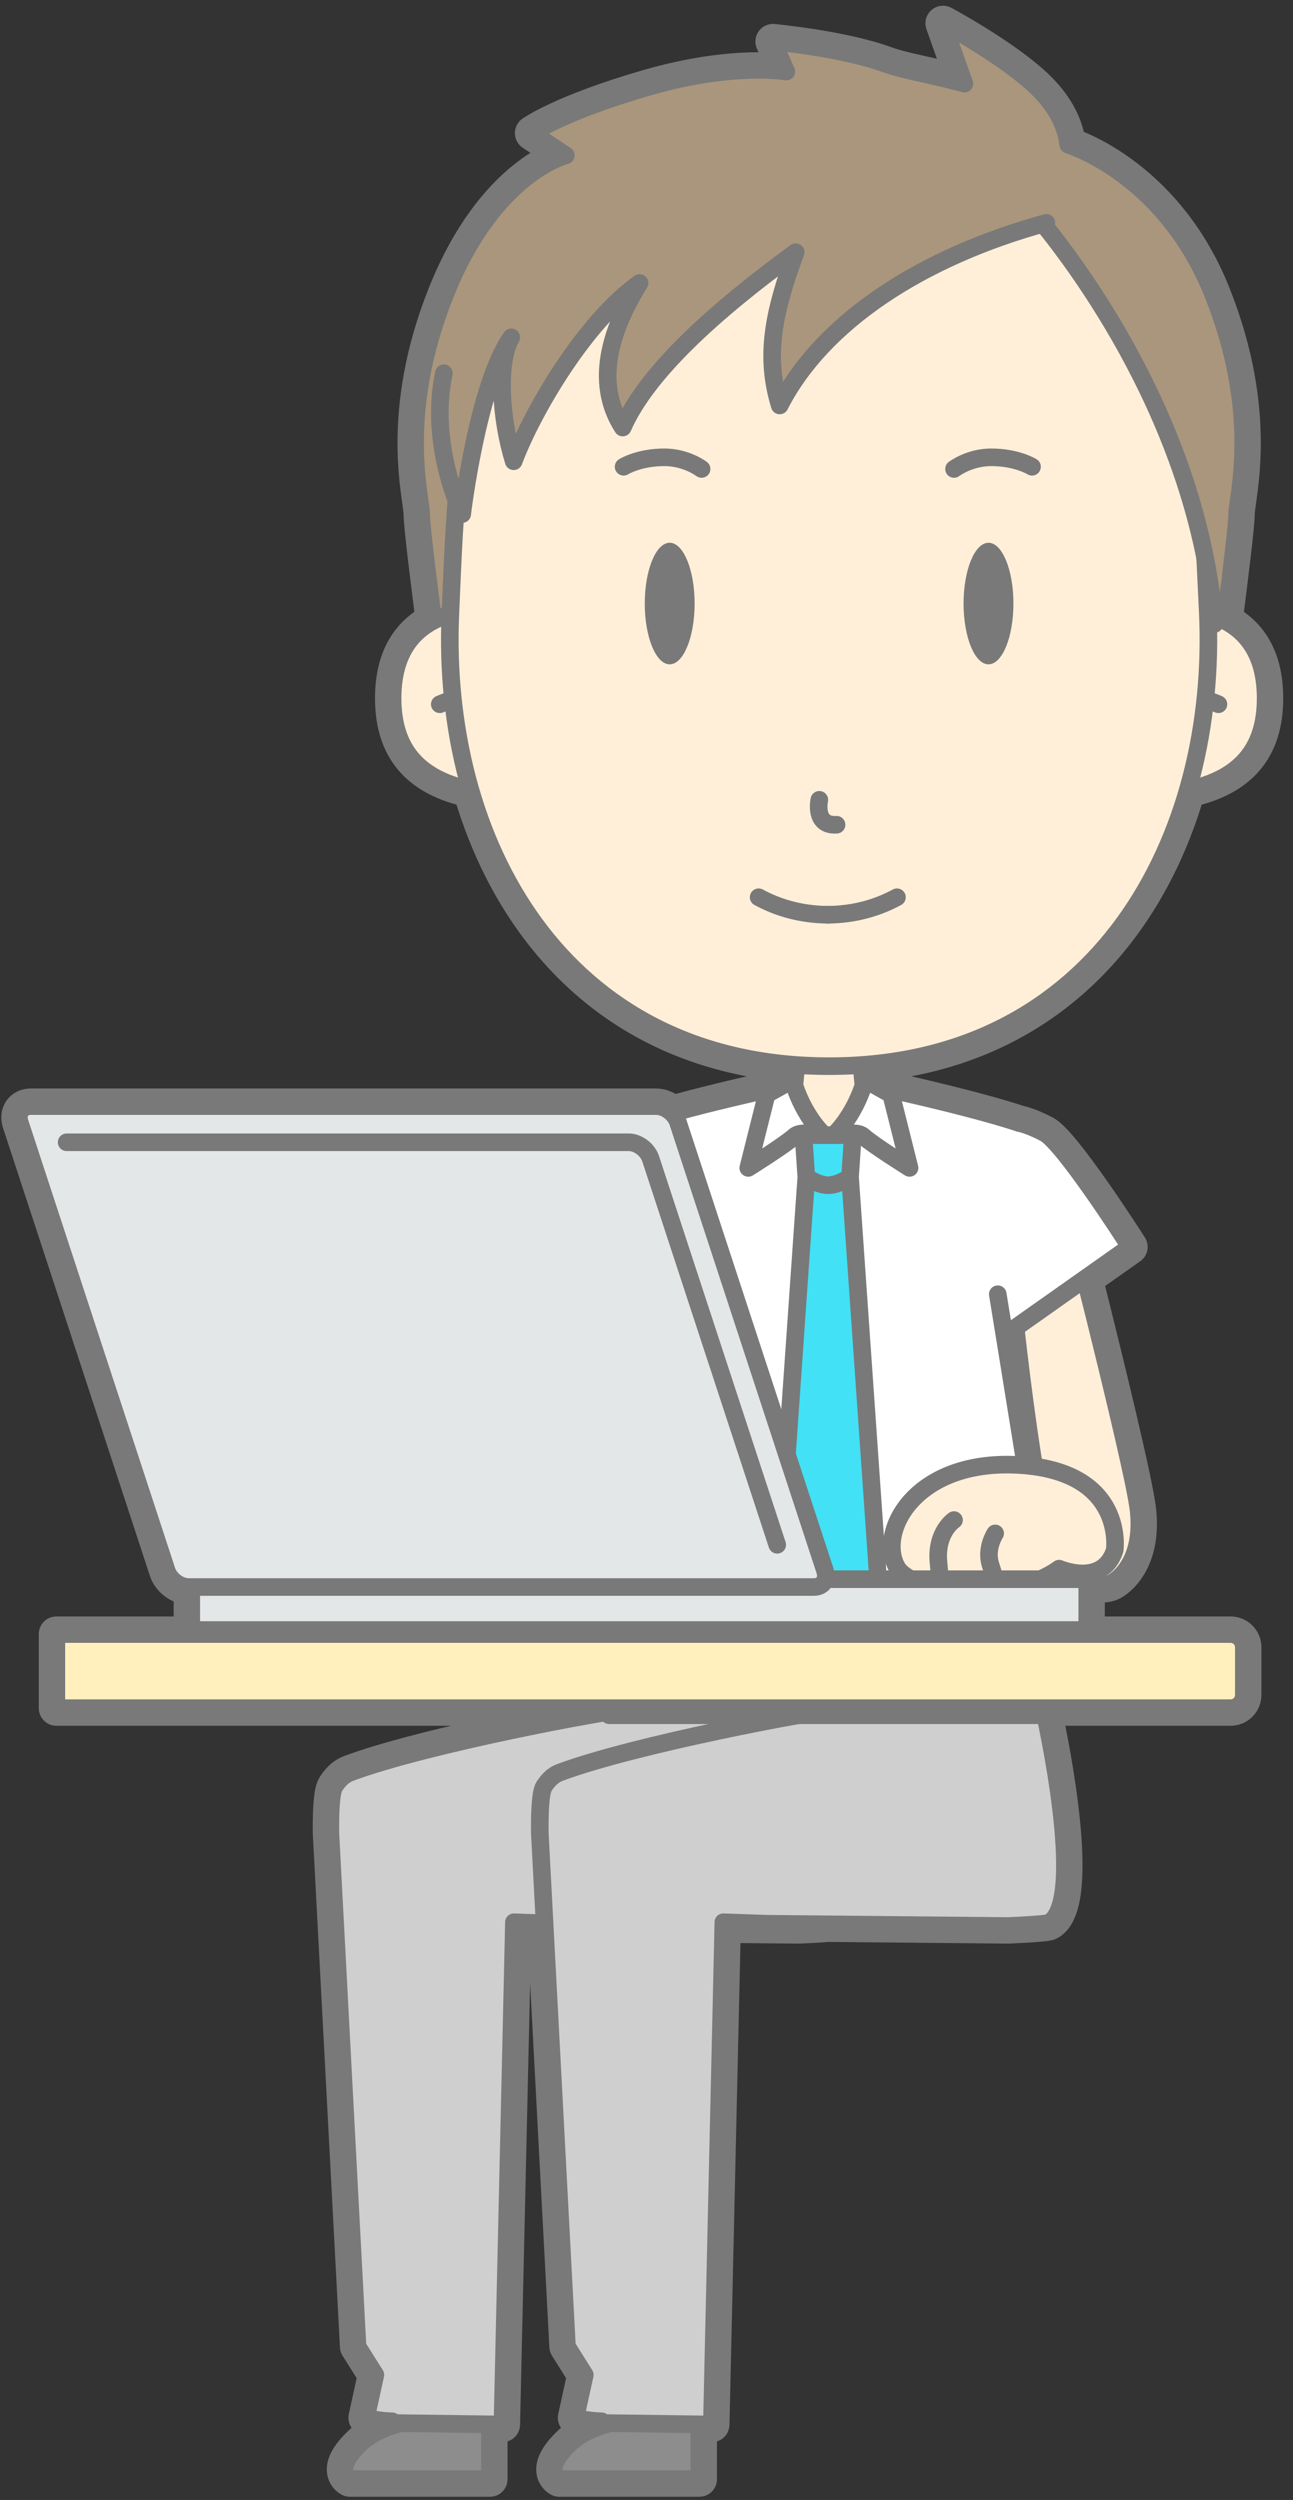 <?xml version="1.0" encoding="UTF-8" standalone="no"?>
<svg
   xmlns:dc="http://purl.org/dc/elements/1.1/"
   xmlns:cc="http://creativecommons.org/ns#"
   xmlns:rdf="http://www.w3.org/1999/02/22-rdf-syntax-ns#"
   xmlns:svg="http://www.w3.org/2000/svg"
   xmlns="http://www.w3.org/2000/svg"
   xmlns:sodipodi="http://sodipodi.sourceforge.net/DTD/sodipodi-0.dtd"
   xmlns:inkscape="http://www.inkscape.org/namespaces/inkscape"
   version="1.1"
   x="0"
   y="0"
   width="294"
   height="568"
   viewBox="0, 0, 294, 568"
   id="svg340"
   sodipodi:docname="worker.svg"
   inkscape:version="1.0.1 (3bc2e813f5, 2020-09-07)">
  <rect x="0" y="0" width="294" height="568" fill="#333333" stroke="none"/>
  <defs
     id="defs344" />
  <sodipodi:namedview
     pagecolor="#ffffff"
     bordercolor="#666666"
     borderopacity="1"
     objecttolerance="10"
     gridtolerance="10"
     guidetolerance="10"
     inkscape:pageopacity="0"
     inkscape:pageshadow="2"
     inkscape:window-width="1920"
     inkscape:window-height="1027"
     id="namedview342"
     showgrid="false"
     inkscape:zoom="1.2940141"
     inkscape:cx="129.99864"
     inkscape:cy="284"
     inkscape:window-x="-8"
     inkscape:window-y="-8"
     inkscape:window-maximized="1"
     inkscape:current-layer="g337"
     inkscape:document-rotation="0" />
  <g
     id="Layer_1">
    <g
       id="g337">
      <path
         d="M235.146,333.194 C234.513,333.107 233.857,333.033 233.179,332.972 C231.363,321.695 229.597,310.809 228.398,303.43 L230.925,301.647 C231.951,310.696 233.447,322.802 235.146,333.194 M279.82,371.266 L239.248,371.266 C239.201,370.965 239.154,370.662 239.107,370.349 L245.15,370.349 C246.291,370.349 247.214,369.426 247.214,368.285 L247.214,360.862 C247.214,359.72 246.291,358.796 245.15,358.796 L237.302,358.796 C237.287,358.689 237.269,358.586 237.253,358.479 C238.525,357.881 239.724,357.192 240.826,356.401 C240.826,356.401 241.882,356.859 243.398,357.18 C246.957,359.996 250.996,360.911 253.295,359.346 C256.246,357.339 259.865,352.516 258.9,343.263 C258.277,337.266 251.949,311.278 246.74,290.497 L256.945,283.301 C255.449,280.939 241.707,259.668 237.511,257.443 C237.293,257.324 237.05,257.202 236.789,257.078 C233.675,255.521 231.765,255.16 231.746,255.156 C220.812,251.543 201.388,247.326 201.388,247.326 L200.25,247.326 L196.683,245.34 C196.683,245.34 196.572,245.811 196.318,246.596 L195.88,241.965 C236.304,239.087 260.531,212.471 270.066,179.478 C281.953,176.921 287.775,170.232 287.775,158.635 C287.775,148.887 283.64,143.739 278.544,141.084 C279.753,131.715 281.302,119.241 281.302,116.801 C281.302,112.801 286.802,94.301 275.802,66.802 C265.498,41.042 245.398,33.709 242.896,32.884 C242.457,29.195 240.681,24.122 234.519,18.694 C226.834,11.923 214.425,5.302 214.425,5.302 L219.281,19.015 C212.355,17.064 205.814,16.119 201.259,14.469 C191.365,10.884 175.761,9.436 175.761,9.436 L178.791,16.262 C178.791,16.262 166.925,14.135 147.425,19.753 C127.915,25.374 121.079,30.242 121.079,30.242 L128.659,35.3 C128.659,35.3 112.261,39.302 101.261,66.802 C90.261,94.301 95.761,112.801 95.761,116.801 C95.761,119.24 97.308,131.708 98.517,141.074 C93.413,143.728 89.271,148.878 89.271,158.635 C89.271,170.231 95.091,176.92 106.974,179.477 C116.5,212.445 140.701,239.046 181.07,241.96 L180.63,246.594 C180.378,245.81 180.265,245.34 180.265,245.34 L176.701,247.326 L175.605,247.326 C175.603,247.33 175.601,247.333 175.599,247.337 C174.941,247.48 163.043,250.08 152.8,252.912 C151.806,251.944 150.48,251.308 149.209,251.308 L7.012,251.308 C4.944,251.308 3.818,252.983 4.498,255.051 L37.896,356.833 C38.574,358.9 40.799,360.575 42.865,360.575 L43.519,360.575 C43.505,360.67 43.489,360.763 43.489,360.862 L43.489,368.285 C43.489,369.426 44.413,370.349 45.554,370.349 L137.842,370.349 C137.794,370.662 137.747,370.965 137.702,371.266 L12.819,371.266 L12.819,388.101 L138.017,388.101 C138.202,388.423 138.384,388.709 138.548,388.928 C127.232,390.696 94.495,397.183 79.7,402.705 C77.774,403.424 76.753,404.891 76.128,405.802 C75.351,406.935 75.058,410.786 75.125,416.552 L81.292,533.121 L85.357,539.576 L83.224,549.322 C83.224,549.322 85.933,550.058 89.194,550.128 C89.229,550.385 89.246,550.522 89.246,550.522 L91.198,550.548 C87.677,551.463 84.408,552.875 82.104,555.04 C75.463,561.276 79.557,563.275 79.557,563.275 L111.405,563.275 L111.405,550.818 L114.248,550.856 L116.856,436.737 L123.823,436.98 L128.909,533.121 L132.974,539.576 L130.841,549.322 C130.841,549.322 133.55,550.058 136.812,550.128 C136.846,550.385 136.864,550.522 136.864,550.522 L138.815,550.548 C135.294,551.463 132.025,552.875 129.721,555.04 C123.08,561.276 127.174,563.275 127.174,563.275 L159.021,563.275 L159.021,550.818 L161.865,550.856 L164.457,437.435 L181.628,437.597 C181.628,437.597 185.545,437.438 188.306,437.211 L229.246,437.597 C229.246,437.597 237.947,437.245 238.556,436.837 C246.427,432.271 239.086,396.368 237.648,389.709 L238.441,389.709 L238.392,388.941 C238.558,388.719 238.744,388.428 238.933,388.101 L279.82,388.101 C281.476,388.101 282.82,386.758 282.82,385.101 L282.82,374.266 C282.82,372.609 281.476,371.266 279.82,371.266"
         fill="#797979"
         id="path179" />
      <path
         d="M235.146,333.194 C234.513,333.107 233.857,333.033 233.179,332.972 C231.363,321.695 229.597,310.809 228.398,303.43 L230.925,301.647 C231.951,310.696 233.447,322.802 235.146,333.194 z M279.82,371.266 L239.248,371.266 C239.201,370.965 239.154,370.662 239.107,370.349 L245.15,370.349 C246.291,370.349 247.214,369.426 247.214,368.285 L247.214,360.862 C247.214,359.72 246.291,358.796 245.15,358.796 L237.302,358.796 C237.287,358.689 237.269,358.586 237.253,358.479 C238.525,357.881 239.724,357.192 240.826,356.401 C240.826,356.401 241.882,356.859 243.398,357.18 C246.957,359.996 250.996,360.911 253.295,359.346 C256.246,357.339 259.865,352.516 258.9,343.263 C258.277,337.266 251.949,311.278 246.74,290.497 L256.945,283.301 C255.449,280.939 241.707,259.668 237.511,257.443 C237.293,257.324 237.05,257.202 236.789,257.078 C233.675,255.521 231.765,255.16 231.746,255.156 C220.812,251.543 201.388,247.326 201.388,247.326 L200.25,247.326 L196.683,245.34 C196.683,245.34 196.572,245.811 196.318,246.596 L195.88,241.965 C236.304,239.087 260.531,212.471 270.066,179.478 C281.953,176.921 287.775,170.232 287.775,158.635 C287.775,148.887 283.64,143.739 278.544,141.084 C279.753,131.715 281.302,119.241 281.302,116.801 C281.302,112.801 286.802,94.301 275.802,66.802 C265.498,41.042 245.398,33.709 242.896,32.884 C242.457,29.195 240.681,24.122 234.519,18.694 C226.834,11.923 214.425,5.302 214.425,5.302 L219.281,19.015 C212.355,17.064 205.814,16.119 201.259,14.469 C191.365,10.884 175.761,9.436 175.761,9.436 L178.791,16.262 C178.791,16.262 166.925,14.135 147.425,19.753 C127.915,25.374 121.079,30.242 121.079,30.242 L128.659,35.3 C128.659,35.3 112.261,39.302 101.261,66.802 C90.261,94.301 95.761,112.801 95.761,116.801 C95.761,119.24 97.308,131.708 98.517,141.074 C93.413,143.728 89.271,148.878 89.271,158.635 C89.271,170.231 95.091,176.92 106.974,179.477 C116.5,212.445 140.701,239.046 181.07,241.96 L180.63,246.594 C180.378,245.81 180.265,245.34 180.265,245.34 L176.701,247.326 L175.605,247.326 C175.603,247.33 175.601,247.333 175.599,247.337 C174.941,247.48 163.043,250.08 152.8,252.912 C151.806,251.944 150.48,251.308 149.209,251.308 L7.012,251.308 C4.944,251.308 3.818,252.983 4.498,255.051 L37.896,356.833 C38.574,358.9 40.799,360.575 42.865,360.575 L43.519,360.575 C43.505,360.67 43.489,360.763 43.489,360.862 L43.489,368.285 C43.489,369.426 44.413,370.349 45.554,370.349 L137.842,370.349 C137.794,370.662 137.747,370.965 137.702,371.266 L12.819,371.266 L12.819,388.101 L138.017,388.101 C138.202,388.423 138.384,388.709 138.548,388.928 C127.232,390.696 94.495,397.183 79.7,402.705 C77.774,403.424 76.753,404.891 76.128,405.802 C75.351,406.935 75.058,410.786 75.125,416.552 L81.292,533.121 L85.357,539.576 L83.224,549.322 C83.224,549.322 85.933,550.058 89.194,550.128 C89.229,550.385 89.246,550.522 89.246,550.522 L91.198,550.548 C87.677,551.463 84.408,552.875 82.104,555.04 C75.463,561.276 79.557,563.275 79.557,563.275 L111.405,563.275 L111.405,550.818 L114.248,550.856 L116.856,436.737 L123.823,436.98 L128.909,533.121 L132.974,539.576 L130.841,549.322 C130.841,549.322 133.55,550.058 136.812,550.128 C136.846,550.385 136.864,550.522 136.864,550.522 L138.815,550.548 C135.294,551.463 132.025,552.875 129.721,555.04 C123.08,561.276 127.174,563.275 127.174,563.275 L159.021,563.275 L159.021,550.818 L161.865,550.856 L164.457,437.435 L181.628,437.597 C181.628,437.597 185.545,437.438 188.306,437.211 L229.246,437.597 C229.246,437.597 237.947,437.245 238.556,436.837 C246.427,432.271 239.086,396.368 237.648,389.709 L238.441,389.709 L238.392,388.941 C238.558,388.719 238.744,388.428 238.933,388.101 L279.82,388.101 C281.476,388.101 282.82,386.758 282.82,385.101 L282.82,374.266 C282.82,372.609 281.476,371.266 279.82,371.266 z"
         fill-opacity="0"
         stroke="#797979"
         stroke-width="8"
         stroke-linecap="round"
         stroke-linejoin="round"
         id="path181" />
      <path
         d="M79.557,563.275 L111.406,563.275 L111.406,549.192 C111.406,549.192 90.449,547.202 82.104,555.04 C75.463,561.276 79.557,563.275 79.557,563.275"
         fill="#8D8D8D"
         id="path183" />
      <path
         d="M79.557,563.275 L111.406,563.275 L111.406,549.192 C111.406,549.192 90.449,547.202 82.104,555.04 C75.463,561.276 79.557,563.275 79.557,563.275 z"
         fill-opacity="0"
         stroke="#797979"
         stroke-width="4"
         stroke-linecap="round"
         stroke-linejoin="round"
         id="path185" />
      <path
         d="M127.174,563.275 L159.021,563.275 L159.021,549.192 C159.021,549.192 138.066,547.202 129.721,555.04 C123.08,561.276 127.174,563.275 127.174,563.275"
         fill="#8D8D8D"
         id="path187" />
      <path
         d="M127.174,563.275 L159.021,563.275 L159.021,549.192 C159.021,549.192 138.066,547.202 129.721,555.04 C123.08,561.276 127.174,563.275 127.174,563.275 z"
         fill-opacity="0"
         stroke="#797979"
         stroke-width="4"
         stroke-linecap="round"
         stroke-linejoin="round"
         id="path189" />
      <path
         d="M189.796,388.647 L142.126,388.464 C137.79,388.665 96.778,396.331 79.7,402.705 C77.773,403.423 76.753,404.891 76.128,405.802 C75.35,406.935 75.057,410.786 75.125,416.552 L81.292,533.121 L85.356,539.576 L83.223,549.322 C83.223,549.322 85.932,550.058 89.194,550.127 C89.228,550.384 89.246,550.522 89.246,550.522 L114.248,550.856 L116.855,436.737 L126.587,437.077 L181.628,437.597 C181.628,437.597 190.327,437.245 190.939,436.836 C199.62,431.801 189.796,388.647 189.796,388.647"
         fill="#CFCFCF"
         id="path191" />
      <path
         d="M189.796,388.647 L142.126,388.464 C137.79,388.665 96.778,396.331 79.7,402.705 C77.773,403.423 76.753,404.891 76.128,405.802 C75.35,406.935 75.057,410.786 75.125,416.552 L81.292,533.121 L85.356,539.576 L83.223,549.322 C83.223,549.322 85.932,550.058 89.194,550.127 C89.228,550.384 89.246,550.522 89.246,550.522 L114.248,550.856 L116.855,436.737 L126.587,437.077 L181.628,437.597 C181.628,437.597 190.327,437.245 190.939,436.836 C199.62,431.801 189.796,388.647 189.796,388.647 z"
         fill-opacity="0"
         stroke="#797979"
         stroke-width="4"
         stroke-linecap="round"
         stroke-linejoin="round"
         id="path193" />
      <path
         d="M237.414,388.647 L189.744,388.464 C185.408,388.665 144.396,396.331 127.318,402.705 C125.391,403.423 124.371,404.891 123.746,405.802 C122.968,406.935 122.675,410.786 122.743,416.552 L128.91,533.121 L132.974,539.576 L130.841,549.322 C130.841,549.322 133.55,550.058 136.812,550.127 C136.846,550.384 136.865,550.522 136.865,550.522 L161.865,550.856 L164.473,436.737 L174.205,437.077 L229.246,437.597 C229.246,437.597 237.947,437.245 238.557,436.836 C247.238,431.801 237.414,388.647 237.414,388.647"
         fill="#CFCFCF"
         id="path195" />
      <path
         d="M237.414,388.647 L189.744,388.464 C185.408,388.665 144.396,396.331 127.318,402.705 C125.391,403.423 124.371,404.891 123.746,405.802 C122.968,406.935 122.675,410.786 122.743,416.552 L128.91,533.121 L132.974,539.576 L130.841,549.322 C130.841,549.322 133.55,550.058 136.812,550.127 C136.846,550.384 136.865,550.522 136.865,550.522 L161.865,550.856 L164.473,436.737 L174.205,437.077 L229.246,437.597 C229.246,437.597 237.947,437.245 238.557,436.836 C247.238,431.801 237.414,388.647 237.414,388.647 z"
         fill-opacity="0"
         stroke="#797979"
         stroke-width="4"
         stroke-linecap="round"
         stroke-linejoin="round"
         id="path197" />
      <path
         d="M275.802,66.801 C265.497,41.041 245.398,33.708 242.896,32.883 C242.456,29.194 240.681,24.121 234.519,18.693 C226.833,11.922 214.425,5.301 214.425,5.301 L219.28,19.015 C212.355,17.064 205.814,16.118 201.259,14.468 C191.364,10.883 175.761,9.436 175.761,9.436 L178.79,16.262 C178.79,16.262 166.925,14.134 147.425,19.752 C127.915,25.373 121.079,30.241 121.079,30.241 L128.659,35.299 C128.659,35.299 112.26,39.301 101.26,66.801 C90.26,94.301 95.76,112.801 95.76,116.801 C95.76,120.801 99.924,151.801 99.924,151.801 L188.53,168.811 L277.136,151.801 C277.136,151.801 281.302,120.801 281.302,116.801 C281.302,112.801 286.802,94.301 275.802,66.801"
         fill="#AA967C"
         id="path199" />
      <path
         d="M275.802,66.801 C265.497,41.041 245.398,33.708 242.896,32.883 C242.456,29.194 240.681,24.121 234.519,18.693 C226.833,11.922 214.425,5.301 214.425,5.301 L219.28,19.015 C212.355,17.064 205.814,16.118 201.259,14.468 C191.364,10.883 175.761,9.436 175.761,9.436 L178.79,16.262 C178.79,16.262 166.925,14.134 147.425,19.752 C127.915,25.373 121.079,30.241 121.079,30.241 L128.659,35.299 C128.659,35.299 112.26,39.301 101.26,66.801 C90.26,94.301 95.76,112.801 95.76,116.801 C95.76,120.801 99.924,151.801 99.924,151.801 L188.53,168.811 L277.136,151.801 C277.136,151.801 281.302,120.801 281.302,116.801 C281.302,112.801 286.802,94.301 275.802,66.801 z"
         fill-opacity="0"
         stroke="#797979"
         stroke-width="4"
         stroke-linecap="round"
         stroke-linejoin="round"
         id="path201" />
      <path
         d="M237.511,257.443 C230.517,253.649 201.388,247.326 201.388,247.326 L175.648,247.326 C175.648,247.326 146.517,253.649 139.525,257.443 L149.626,299.051 L227.407,299.051 z"
         fill="#FFFFFF"
         id="path203" />
      <path
         d="M237.511,257.443 C230.517,253.649 201.388,247.326 201.388,247.326 L175.648,247.326 C175.648,247.326 146.517,253.649 139.525,257.443 L149.626,299.051 L227.407,299.051 L237.511,257.443 z"
         fill-opacity="0"
         stroke="#797979"
         stroke-width="4"
         stroke-linecap="round"
         stroke-linejoin="round"
         id="path205" />
      <path
         d="M201.345,247.326 L196.386,247.326 L194.964,232.294 L188.474,228.074 L181.984,232.294 L180.562,247.326 L175.605,247.326 C171.753,254.827 183.366,257.913 183.366,257.913 L193.583,257.913 C193.583,257.913 205.197,254.827 201.345,247.326"
         fill="#FFEFD9"
         id="path207" />
      <path
         d="M201.345,247.326 L196.386,247.326 L194.964,232.294 L188.474,228.074 L181.984,232.294 L180.562,247.326 L175.605,247.326 C171.753,254.827 183.366,257.913 183.366,257.913 L193.583,257.913 C193.583,257.913 205.197,254.827 201.345,247.326 z"
         fill-opacity="0"
         stroke="#797979"
         stroke-width="4"
         stroke-linecap="round"
         stroke-linejoin="round"
         id="path209" />
      <path
         d="M239.781,263.113 C239.781,263.113 257.826,332.921 258.9,343.263 C259.865,352.516 256.246,357.339 253.295,359.346 C250.345,361.353 244.525,359.296 240.543,354.352 C235.248,347.78 229.488,288.135 229.488,288.135 z"
         fill="#FFEFD9"
         id="path211" />
      <path
         d="M239.781,263.113 C239.781,263.113 257.826,332.921 258.9,343.263 C259.865,352.516 256.246,357.339 253.295,359.346 C250.345,361.353 244.525,359.296 240.543,354.352 C235.248,347.78 229.488,288.135 229.488,288.135 L239.781,263.113 z"
         fill-opacity="0"
         stroke="#797979"
         stroke-width="4"
         stroke-linecap="round"
         stroke-linejoin="round"
         id="path213" />
      <g
         id="g219">
        <path
           d="M231.742,255.155 C231.742,255.155 233.945,255.551 237.512,257.443 C241.707,259.668 255.449,280.939 256.945,283.301 L228.379,303.443 L223.791,296.886"
           fill="#FFFFFF"
           id="path215" />
        <path
           d="M231.742,255.155 C231.742,255.155 233.945,255.551 237.512,257.443 C241.707,259.668 255.449,280.939 256.945,283.301 L228.379,303.443 L223.791,296.886"
           fill-opacity="0"
           stroke="#797979"
           stroke-width="4"
           stroke-linecap="round"
           stroke-linejoin="round"
           id="path217" />
      </g>
      <path
         d="M137.266,263.113 C137.266,263.113 119.22,332.921 118.145,343.263 C117.182,352.516 120.8,357.339 123.75,359.346 C126.701,361.353 132.52,359.296 136.503,354.352 C141.799,347.78 147.558,288.135 147.558,288.135 z"
         fill="#FFEFD9"
         id="path221" />
      <path
         d="M137.266,263.113 C137.266,263.113 119.22,332.921 118.145,343.263 C117.182,352.516 120.8,357.339 123.75,359.346 C126.701,361.353 132.52,359.296 136.503,354.352 C141.799,347.78 147.558,288.135 147.558,288.135 L137.266,263.113 z"
         fill-opacity="0"
         stroke="#797979"
         stroke-width="4"
         stroke-linecap="round"
         stroke-linejoin="round"
         id="path223" />
      <g
         id="g229">
        <path
           d="M145.304,255.155 C145.304,255.155 143.101,255.551 139.533,257.443 C135.338,259.668 121.596,280.939 120.1,283.301 L148.665,303.443 L153.253,296.886"
           fill="#FFFFFF"
           id="path225" />
        <path
           d="M145.304,255.155 C145.304,255.155 143.101,255.551 139.533,257.443 C135.338,259.668 121.596,280.939 120.1,283.301 L148.665,303.443 L153.253,296.886"
           fill-opacity="0"
           stroke="#797979"
           stroke-width="4"
           stroke-linecap="round"
           stroke-linejoin="round"
           id="path227" />
      </g>
      <g
         id="g235">
        <path
           d="M150.068,294.051 C150.068,294.051 136.684,376.1 136.453,380.061 C136.169,384.959 137.645,387.721 138.557,388.941 L138.508,389.708 L238.441,389.708 L238.392,388.941 C239.306,387.721 240.781,384.959 240.496,380.061 C240.265,376.1 226.871,294.051 226.871,294.051"
           fill="#FFFFFF"
           id="path231" />
        <path
           d="M150.068,294.051 C150.068,294.051 136.684,376.1 136.453,380.061 C136.169,384.959 137.645,387.721 138.557,388.941 L138.508,389.708 L238.441,389.708 L238.392,388.941 C239.306,387.721 240.781,384.959 240.496,380.061 C240.265,376.1 226.871,294.051 226.871,294.051"
           fill-opacity="0"
           stroke="#797979"
           stroke-width="4"
           stroke-linecap="round"
           stroke-linejoin="round"
           id="path233" />
      </g>
      <path
         d="M196.683,245.34 C196.683,245.34 194.761,253.487 188.474,258.943 C188.474,258.943 194.24,256.288 196.333,258.197 C198.429,260.105 206.814,265.353 206.814,265.353 L202.62,248.647 z"
         fill="#FFFFFF"
         id="path237" />
      <path
         d="M196.683,245.34 C196.683,245.34 194.761,253.487 188.474,258.943 C188.474,258.943 194.24,256.288 196.333,258.197 C198.429,260.105 206.814,265.353 206.814,265.353 L202.62,248.647 L196.683,245.34 z"
         fill-opacity="0"
         stroke="#797979"
         stroke-width="4"
         stroke-linecap="round"
         stroke-linejoin="round"
         id="path239" />
      <path
         d="M180.265,245.34 C180.265,245.34 182.187,253.487 188.474,258.943 C188.474,258.943 182.71,256.288 180.615,258.197 C178.519,260.105 170.136,265.353 170.136,265.353 L174.328,248.647 z"
         fill="#FFFFFF"
         id="path241" />
      <path
         d="M180.265,245.34 C180.265,245.34 182.187,253.487 188.474,258.943 C188.474,258.943 182.71,256.288 180.615,258.197 C178.519,260.105 170.136,265.353 170.136,265.353 L174.328,248.647 L180.265,245.34 z"
         fill-opacity="0"
         stroke="#797979"
         stroke-width="4"
         stroke-linecap="round"
         stroke-linejoin="round"
         id="path243" />
      <path
         d="M193.326,268.044 L188.308,267.685 L183.291,268.044 L175.748,376.154 L188.308,385.202 L200.871,376.154 z"
         fill="#C8808D"
         id="path245" />
      <path
         d="M193.326,268.044 L188.308,267.685 L183.291,268.044 L175.748,376.154 L188.308,385.202 L200.871,376.154 L193.326,268.044 z"
         fill-opacity="0"
         stroke="#797979"
         stroke-width="4"
         stroke-linecap="round"
         stroke-linejoin="round"
         id="path247"
         style="fill:#42e1f5;fill-opacity:1" />
      <path
         d="M182.693,257.913 L183.334,267.413 C183.334,267.413 185.927,269.288 188.308,269.288 C190.689,269.288 193.283,267.413 193.283,267.413 L193.921,257.913 z"
         fill="#C8808D"
         id="path249" />
      <path
         d="M182.693,257.913 L183.334,267.413 C183.334,267.413 185.927,269.288 188.308,269.288 C190.689,269.288 193.283,267.413 193.283,267.413 L193.921,257.913 L182.693,257.913 z"
         fill-opacity="0"
         stroke="#797979"
         stroke-width="4"
         stroke-linecap="round"
         stroke-linejoin="round"
         id="path251"
         style="fill:#42e1f5;fill-opacity:1" />
      <g
         id="g257">
        <path
           d="M117.413,139 C117.413,139 89.27,133.192 89.27,158.636 C89.27,173.602 98.958,180.398 118.876,180.684"
           fill="#FFEFD9"
           id="path253" />
        <path
           d="M117.413,139 C117.413,139 89.27,133.192 89.27,158.636 C89.27,173.602 98.958,180.398 118.876,180.684"
           fill-opacity="0"
           stroke="#797979"
           stroke-width="4"
           stroke-linecap="round"
           stroke-linejoin="round"
           id="path255" />
      </g>
      <g
         id="g263">
        <path
           d="M99.995,160.012 C99.995,160.012 103.683,158.309 107.198,158.33"
           fill="#FFEFD9"
           id="path259" />
        <path
           d="M99.995,160.012 C99.995,160.012 103.683,158.309 107.198,158.33"
           fill-opacity="0"
           stroke="#797979"
           stroke-width="4"
           stroke-linecap="round"
           stroke-linejoin="round"
           id="path261" />
      </g>
      <g
         id="g269">
        <path
           d="M259.632,139 C259.632,139 287.775,133.192 287.775,158.636 C287.775,173.602 278.085,180.398 258.167,180.684"
           fill="#FFEFD9"
           id="path265" />
        <path
           d="M259.632,139 C259.632,139 287.775,133.192 287.775,158.636 C287.775,173.602 278.085,180.398 258.167,180.684"
           fill-opacity="0"
           stroke="#797979"
           stroke-width="4"
           stroke-linecap="round"
           stroke-linejoin="round"
           id="path267" />
      </g>
      <g
         id="g275">
        <path
           d="M277.05,160.012 C277.05,160.012 273.361,158.309 269.845,158.33"
           fill="#FFEFD9"
           id="path271" />
        <path
           d="M277.05,160.012 C277.05,160.012 273.361,158.309 269.845,158.33"
           fill-opacity="0"
           stroke="#797979"
           stroke-width="4"
           stroke-linecap="round"
           stroke-linejoin="round"
           id="path273" />
      </g>
      <path
         d="M274.605,138.805 C277.136,190.053 249.984,242.236 188.523,242.236 C127.351,242.236 100.165,190.545 102.405,139.533 C104.589,89.838 104.107,40.785 188.523,40.785 C272.937,40.785 272.162,89.36 274.605,138.805"
         fill="#FFEFD9"
         id="path277" />
      <path
         d="M274.605,138.805 C277.136,190.053 249.984,242.236 188.523,242.236 C127.351,242.236 100.165,190.545 102.405,139.533 C104.589,89.838 104.107,40.785 188.523,40.785 C272.937,40.785 272.162,89.36 274.605,138.805 z"
         fill-opacity="0"
         stroke="#797979"
         stroke-width="4"
         stroke-linecap="round"
         stroke-linejoin="round"
         id="path279" />
      <path
         d="M232.843,45.801 C232.843,45.801 271.646,87.272 276.146,141.772 L277.829,131.292 C277.829,131.292 282.843,53.801 252.843,45.801 C222.843,37.801 232.843,45.801 232.843,45.801"
         fill="#AA967C"
         id="path281" />
      <path
         d="M235.701,49.083 C244.75,59.89 272.392,96.295 276.146,141.772"
         fill-opacity="0"
         stroke="#797979"
         stroke-width="4"
         stroke-linecap="round"
         stroke-linejoin="round"
         id="path283" />
      <path
         d="M237.925,50.634 C209.259,58.467 186.894,73.318 177.288,92.121 C173.798,80.787 175.925,70.801 180.925,57.301 C162.425,70.801 147.093,84.638 141.593,97.138 C133.758,84.971 141.259,71.134 145.425,64.301 C133.065,73.037 121.18,93.183 116.8,104.801 C113.809,95.175 112.977,82.27 116.259,76.634 C108.593,87.468 105.093,116.801 105.093,116.801 C105.093,116.801 97.425,101.301 100.925,84.801 C100.925,84.801 100.425,53.801 128.924,39.801 C143.175,32.801 166.425,27.572 187.862,26.208 C209.298,24.844 228.923,27.344 235.925,35.801 C249.929,52.714 237.925,50.634 237.925,50.634"
         fill="#AA967C"
         id="path285" />
      <path
         d="M237.925,50.634 C209.259,58.467 186.894,73.318 177.288,92.121 C173.798,80.787 175.925,70.801 180.925,57.301 C162.425,70.801 147.093,84.638 141.593,97.138 C133.758,84.971 141.259,71.134 145.425,64.301 C133.065,73.037 121.18,93.183 116.8,104.801 C113.809,95.175 112.977,82.27 116.259,76.634 C108.593,87.468 105.093,116.801 105.093,116.801 C105.093,116.801 97.425,101.301 100.925,84.801"
         fill-opacity="0"
         stroke="#797979"
         stroke-width="4"
         stroke-linecap="round"
         stroke-linejoin="round"
         id="path287" />
      <path
         d="M230.431,137.127 C230.431,144.754 227.892,150.937 224.761,150.937 C221.632,150.937 219.093,144.754 219.093,137.127 C219.093,129.5 221.632,123.317 224.761,123.317 C227.892,123.317 230.431,129.5 230.431,137.127"
         fill="#797979"
         id="path289" />
      <path
         d="M146.605,137.127 C146.605,144.754 149.142,150.937 152.273,150.937 C155.404,150.937 157.941,144.754 157.941,137.127 C157.941,129.5 155.404,123.317 152.273,123.317 C149.142,123.317 146.605,129.5 146.605,137.127"
         fill="#797979"
         id="path291" />
      <path
         d="M190.56,376.925 C190.56,378.053 189.646,378.966 188.517,378.966 C187.39,378.966 186.476,378.053 186.476,376.925 C186.476,375.797 187.39,374.883 188.517,374.883 C189.646,374.883 190.56,375.797 190.56,376.925"
         fill="#77A9C2"
         id="path293" />
      <path
         d="M190.56,376.925 C190.56,378.053 189.646,378.966 188.517,378.966 C187.39,378.966 186.476,378.053 186.476,376.925 C186.476,375.797 187.39,374.883 188.517,374.883 C189.646,374.883 190.56,375.797 190.56,376.925 z"
         fill-opacity="0"
         stroke="#797979"
         stroke-width="4"
         stroke-linecap="round"
         stroke-linejoin="round"
         id="path295" />
      <path
         d="M141.791,106.051 C141.791,106.051 145.225,103.901 151.074,103.901 C156.059,103.901 159.527,106.551 159.527,106.551"
         fill-opacity="0"
         stroke="#797979"
         stroke-width="4"
         stroke-linecap="round"
         stroke-linejoin="round"
         id="path297" />
      <path
         d="M234.66,106.051 C234.66,106.051 231.224,103.901 225.377,103.901 C220.392,103.901 216.924,106.551 216.924,106.551"
         fill-opacity="0"
         stroke="#797979"
         stroke-width="4"
         stroke-linecap="round"
         stroke-linejoin="round"
         id="path299" />
      <path
         d="M253.462,352.193 C253.462,352.193 256.025,334.531 232.216,332.882 C208.407,331.234 199.405,347.725 203.905,356.01 C207.179,362.039 229.355,364.646 240.825,356.401 C240.825,356.401 250.698,360.701 253.462,352.193"
         fill="#FFEFD9"
         id="path301" />
      <path
         d="M253.462,352.193 C253.462,352.193 256.025,334.531 232.216,332.882 C208.407,331.234 199.405,347.725 203.905,356.01 C207.179,362.039 229.355,364.646 240.825,356.401 C240.825,356.401 250.698,360.701 253.462,352.193 z"
         fill-opacity="0"
         stroke="#797979"
         stroke-width="4"
         stroke-linecap="round"
         stroke-linejoin="round"
         id="path303" />
      <g
         id="g309">
        <path
           d="M226.281,348.395 C226.281,348.395 224.041,351.76 225.205,355.476 C227.121,361.587 225.205,355.476 225.205,355.476"
           fill="#8D96A5"
           id="path305" />
        <path
           d="M226.281,348.395 C226.281,348.395 224.041,351.76 225.205,355.476 C227.121,361.587 225.205,355.476 225.205,355.476"
           fill-opacity="0"
           stroke="#797979"
           stroke-width="4"
           stroke-linecap="round"
           stroke-linejoin="round"
           id="path307" />
      </g>
      <g
         id="g315">
        <path
           d="M216.925,345.364 C216.925,345.364 212.759,348.09 213.388,354.92 C214.364,365.553 213.388,354.92 213.388,354.92"
           fill="#8D96A5"
           id="path311" />
        <path
           d="M216.925,345.364 C216.925,345.364 212.759,348.09 213.388,354.92 C214.364,365.553 213.388,354.92 213.388,354.92"
           fill-opacity="0"
           stroke="#797979"
           stroke-width="4"
           stroke-linecap="round"
           stroke-linejoin="round"
           id="path313" />
      </g>
      <path
         d="M43.489,368.285 C43.489,369.426 44.413,370.349 45.553,370.349 L245.15,370.349 C246.29,370.349 247.214,369.426 247.214,368.285 L247.214,360.862 C247.214,359.721 246.29,358.796 245.15,358.796 L45.553,358.796 C44.413,358.796 43.489,359.721 43.489,360.862 z"
         fill="#E4E7E8"
         id="path317" />
      <path
         d="M43.489,368.285 C43.489,369.426 44.413,370.349 45.553,370.349 L245.15,370.349 C246.29,370.349 247.214,369.426 247.214,368.285 L247.214,360.862 C247.214,359.721 246.29,358.796 245.15,358.796 L45.553,358.796 C44.413,358.796 43.489,359.721 43.489,360.862 L43.489,368.285 z"
         fill-opacity="0"
         stroke="#797979"
         stroke-width="4"
         stroke-linecap="round"
         stroke-linejoin="round"
         id="path319" />
      <path
         d="M37.896,356.833 C38.575,358.9 40.799,360.575 42.866,360.575 L185.062,360.575 C187.129,360.575 188.254,358.9 187.576,356.833 L154.18,255.051 C153.502,252.983 151.277,251.309 149.209,251.309 L7.012,251.309 C4.945,251.309 3.819,252.983 4.499,255.051 z"
         fill="#E4E7E8"
         id="path321" />
      <path
         d="M37.896,356.833 C38.575,358.9 40.799,360.575 42.866,360.575 L185.062,360.575 C187.129,360.575 188.254,358.9 187.576,356.833 L154.18,255.051 C153.502,252.983 151.277,251.309 149.209,251.309 L7.012,251.309 C4.945,251.309 3.819,252.983 4.499,255.051 L37.896,356.833 z"
         fill-opacity="0"
         stroke="#797979"
         stroke-width="4"
         stroke-linecap="round"
         stroke-linejoin="round"
         id="path323" />
      <path
         d="M176.724,350.982 L147.945,263.271 C147.265,261.204 145.04,259.529 142.974,259.529 L15.153,259.529"
         fill-opacity="0"
         stroke="#797979"
         stroke-width="4"
         stroke-linecap="round"
         stroke-linejoin="round"
         id="path325" />
      <path
         d="M12.819,388.101 L279.819,388.101 C281.476,388.101 282.819,386.758 282.819,385.101 L282.819,374.266 C282.819,372.609 281.476,371.266 279.819,371.266 L12.819,371.266 z"
         fill="#FFF0BD"
         id="path327" />
      <path
         d="M12.819,388.101 L279.819,388.101 C281.476,388.101 282.819,386.758 282.819,385.101 L282.819,374.266 C282.819,372.609 281.476,371.266 279.819,371.266 L12.819,371.266 L12.819,388.101 z"
         fill-opacity="0"
         stroke="#797979"
         stroke-width="4"
         stroke-linecap="round"
         stroke-linejoin="round"
         id="path329" />
      <path
         d="M186.298,181.718 C186.298,181.718 184.964,187.718 190.216,187.385"
         fill-opacity="0"
         stroke="#797979"
         stroke-width="4"
         stroke-linecap="round"
         stroke-linejoin="round"
         id="path331" />
      <path
         d="M188.517,207.837 C181.728,207.837 176.376,205.966 172.497,203.856"
         fill-opacity="0"
         stroke="#797979"
         stroke-width="4"
         stroke-linecap="round"
         stroke-linejoin="round"
         id="path333" />
      <path
         d="M187.933,207.837 C194.72,207.837 200.074,205.966 203.953,203.856"
         fill-opacity="0"
         stroke="#797979"
         stroke-width="4"
         stroke-linecap="round"
         stroke-linejoin="round"
         id="path335" />
    </g>
  </g>
</svg>
